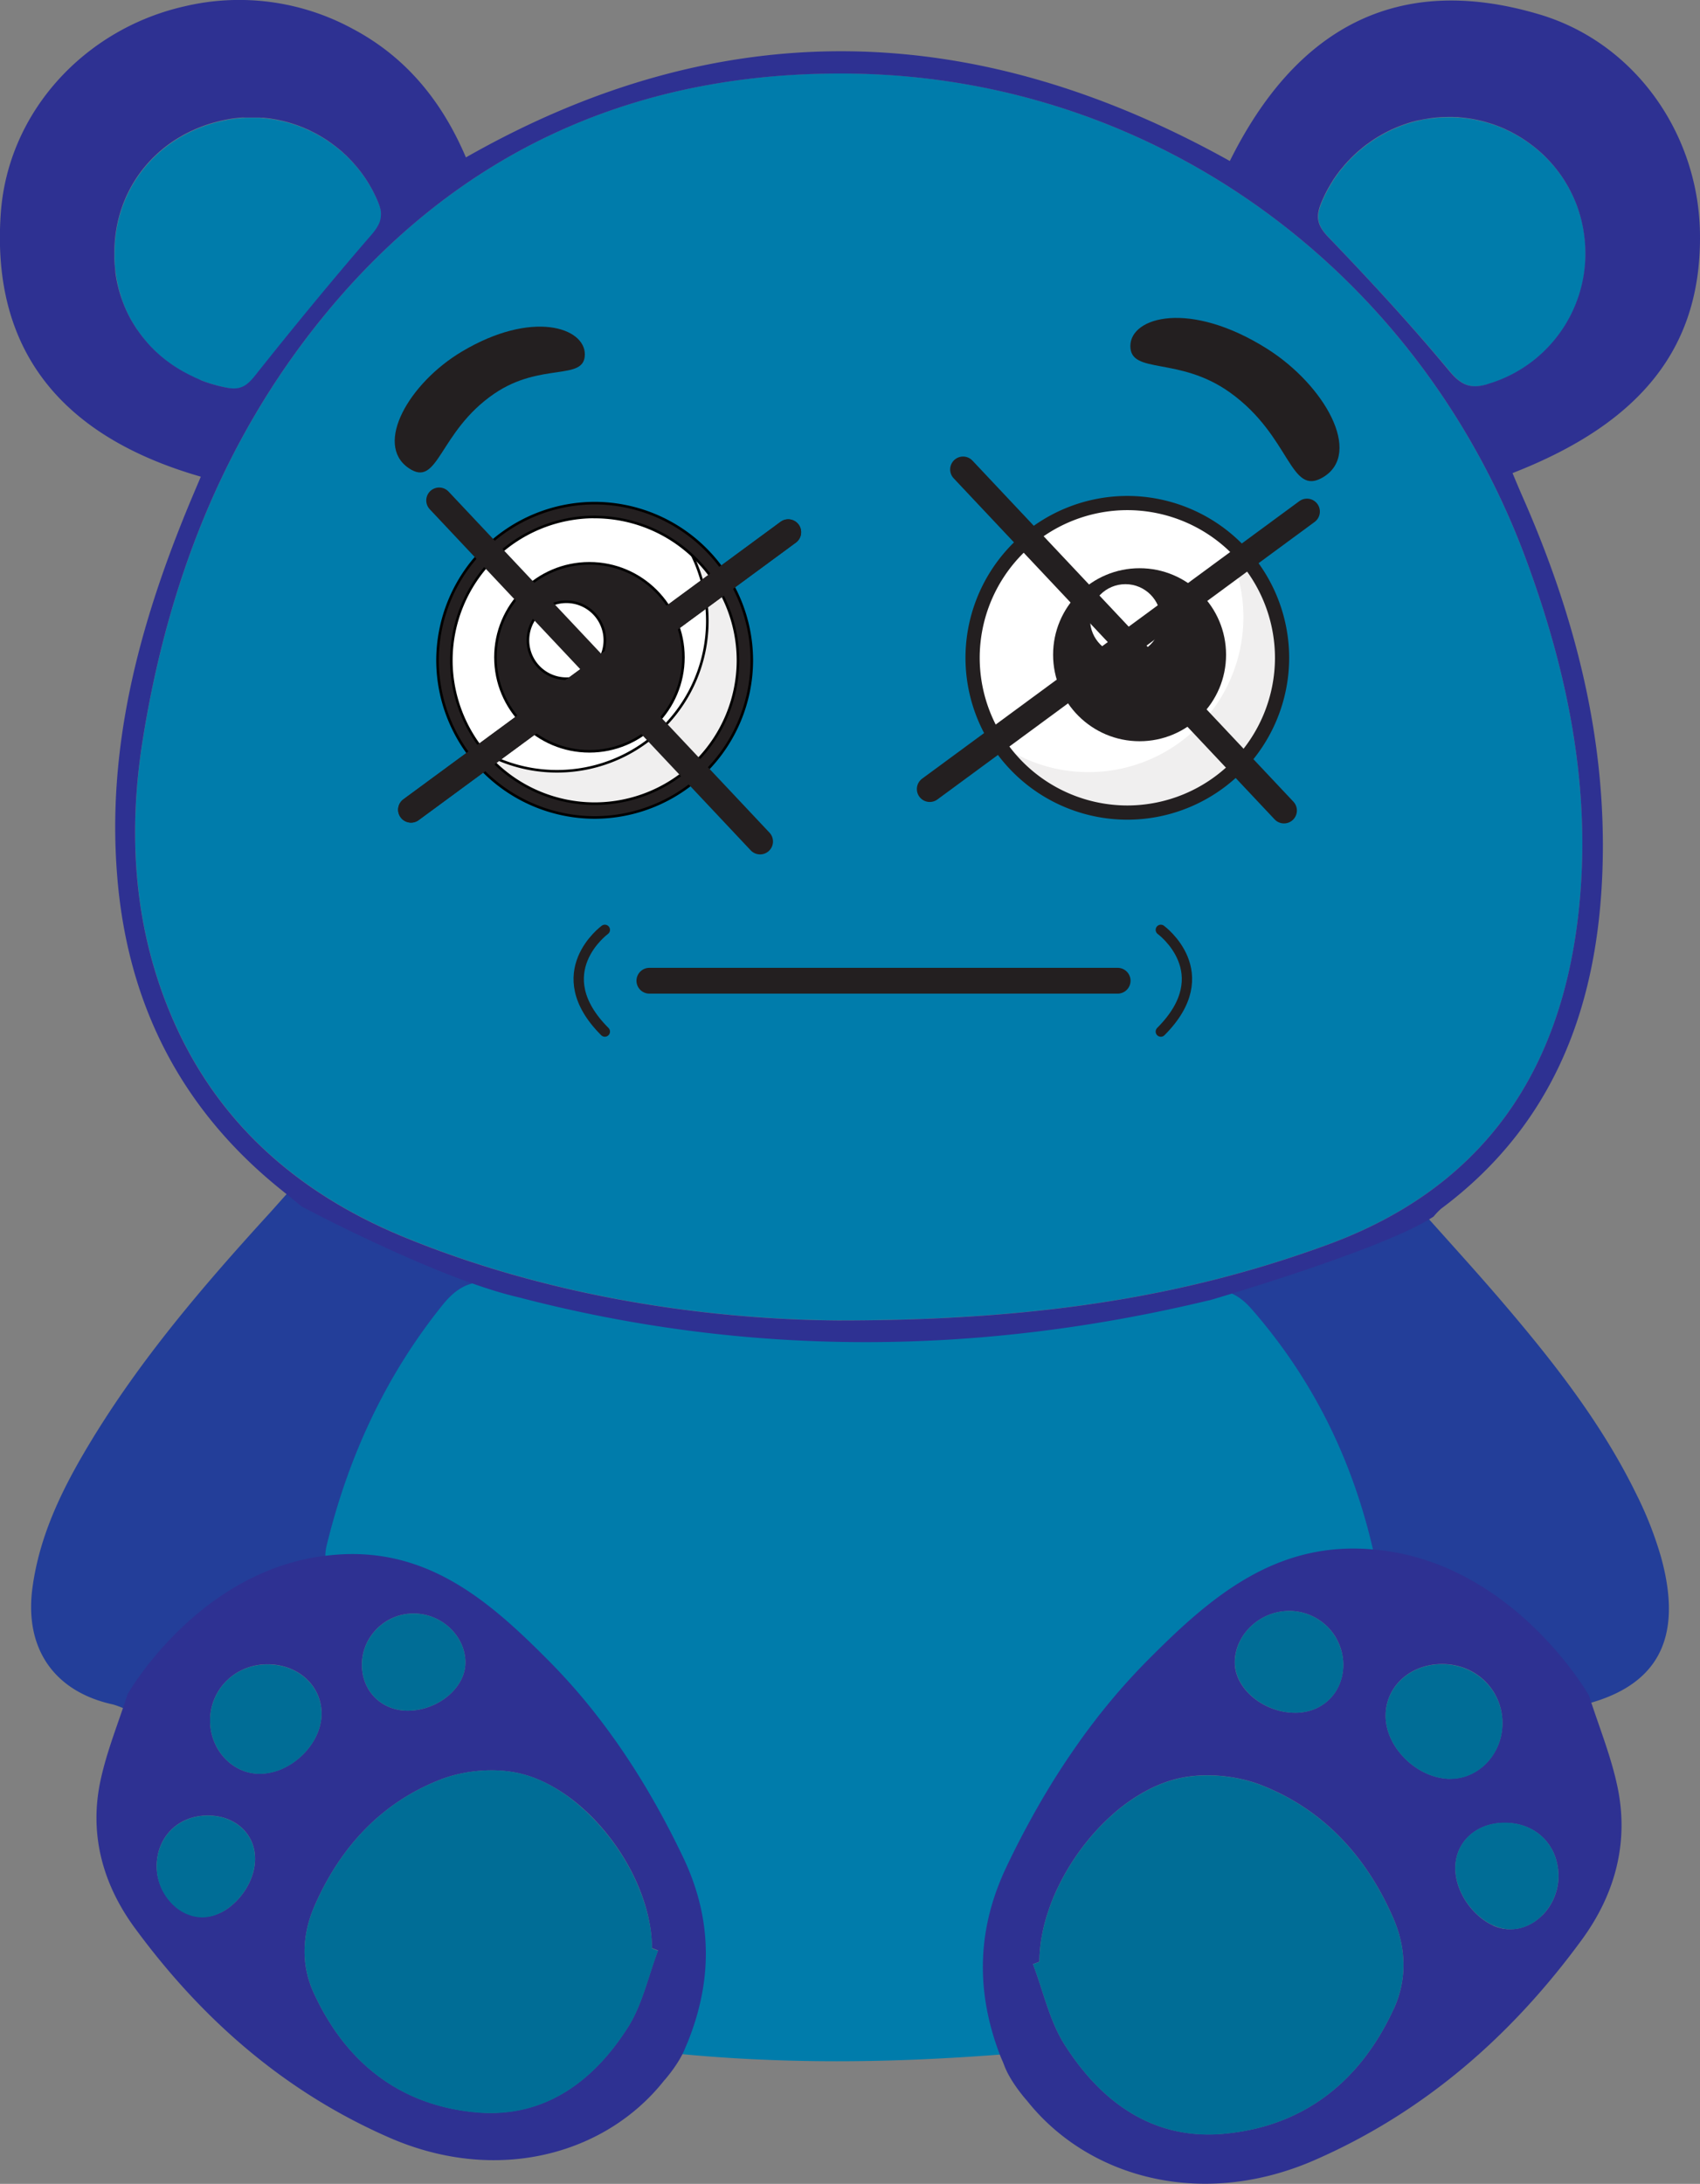 <svg width="658.71" height="845.99" xmlns="http://www.w3.org/2000/svg">
 <rect width="100%" height="100%" fill="#808080" stroke="none"/>
 <defs>
  <style>.cls-1{fill:#007cab;}.cls-2{fill:#233e99;}.cls-3{fill:#2e3192;}.cls-4{fill:#006d96;}.cls-5,.cls-8{fill:#231f20;}.cls-6{fill:#fff;}.cls-7{fill:#f0efef;}.cls-8,.cls-9{stroke:#231f20;stroke-linecap:round;stroke-miterlimit:10;}.cls-8{stroke-width:10px;}.cls-9{fill:none;stroke-width:4px;}</style>
 </defs>
 <g>
  <title>background</title>
  <rect fill="none" id="canvas_background" height="602" width="802" y="-1" x="-1"/>
 </g>
 <g>
  <title>Layer 1</title>
  <g id="belly">
   <path id="svg_1" d="m532.91,604.73l0,0c0,0.11 0,0.22 -0.05,0.34l0,0.2c0,0.13 0,0.27 -0.07,0.42c-0.09,0.52 -0.19,1.17 -0.29,2c-36.12,-4 -60.11,17.06 -82.68,40q-7,7.14 -13.35,14.8c-1.21,1.47 -2.39,2.94 -3.56,4.43c-0.88,1.12 -1.74,2.24 -2.6,3.37c-1.72,2.26 -3.39,4.55 -5,6.87s-3.24,4.65 -4.8,7s-3.09,4.76 -4.58,7.17c-0.75,1.21 -1.48,2.42 -2.21,3.64c-2.43,4.08 -4.76,8.2 -7,12.4q-4,7.53 -7.7,15.3c-10.3,21.82 -11.3,44.24 -2.47,67.77c0.29,0.76 0.58,1.53 0.89,2.29s0.62,1.54 0.95,2.31l-0.39,0c-3,0.26 -6,0.52 -8.93,0.75q-7,0.55 -14,1q-4.64,0.3 -9.27,0.54l0,0q-6.95,0.38 -13.88,0.64l0,0q-6.91,0.25 -13.84,0.39l-4.65,0.07q-4.61,0.06 -9.21,0.06q-16.82,0 -33.68,-0.84q-3.8,-0.19 -7.61,-0.43l-4.74,-0.32q-3.86,-0.27 -7.71,-0.6q-6.43,-0.54 -12.9,-1.23c6,-15.95 9.91,-31.19 6.6,-47.18c-1.44,-7 -2.58,-14.28 -5.55,-20.62c-19.29,-41.23 -44.11,-78.11 -81.91,-104.79c-15.11,-10.66 -31.45,-16.15 -50.92,-15.31c0.17,-3.4 -0.14,-6.33 0.51,-9c8.34,-34.33 22.72,-65.7 44.93,-93.31c6.28,-7.8 12.35,-10.44 22.59,-8.1l1.51,0.36c89,23.47 178.29,22.84 267.49,1.18l0.11,0l0.08,0c8.44,-2 14.44,-0.88 20,4.53c0.28,0.27 0.55,0.56 0.82,0.84s0.55,0.59 0.82,0.91c2.34,2.69 4.6,5.41 6.78,8.19c21,26.75 34.59,57.2 41.55,90.93a3.47,3.47 0 0 1 -0.08,1.03z" class="cls-1"/>
  </g>
  <g id="arms">
   <path id="svg_2" d="m194,497.51c-10.24,-2.35 -16.31,0.3 -22.59,8.11c-22.23,27.65 -36.59,59.06 -44.93,93.46c-0.65,2.69 -0.34,5.62 -0.51,9c-45.16,0.75 -77.75,53.85 -77.75,53.85a35.64,35.64 0 0 0 -4.36,-1.63c-22.85,-4.94 -34.43,-21.65 -31.3,-45.11c2.75,-20.61 11.73,-38.72 22.24,-56.15c19.48,-32.32 43.84,-60.78 69.12,-88.49c2.35,-2.57 4.66,-5.21 7.43,-8.31c0,0.03 50.72,27.37 82.65,35.27z" class="cls-2"/>
   <path id="svg_3" d="m608.66,661.48s-26.8,-47.26 -76,-52.34c0.1,-0.81 0.2,-1.45 0.29,-2c0,-0.14 0,-0.28 0.07,-0.41l0,-0.2c0,-0.12 0,-0.23 0.05,-0.34l0,0a2.89,2.89 0 0 0 0,-1.06c-7,-33.44 -20.51,-63.63 -41.55,-90.15q-3.25,-4.12 -6.77,-8.12c-0.28,-0.31 -0.55,-0.62 -0.83,-0.9s-0.54,-0.56 -0.82,-0.83c-5.54,-5.38 -11.56,-6.49 -20,-4.47c3.05,-0.89 68.27,-20.07 86.93,-32.47c10.9,12.27 21.83,24.19 32.33,36.48c19.64,23 38.25,46.7 51.61,74a142.43,142.43 0 0 1 9.69,24.7c9.11,33.15 -2.48,51.86 -35,58.11z" class="cls-2"/>
  </g>
  <g id="face_color">
   <path id="svg_4" d="m611.7,353.26c-6.78,62.15 -37.12,106.79 -97.11,128.82c-56.4,20.72 -114.86,29.48 -190.18,29.4c-47.47,-0.39 -109.08,-8.17 -167.69,-32.22c-40.32,-16.55 -71.77,-43.45 -89.52,-83.95c-15.12,-34.51 -17.77,-71 -12,-107.91c9.49,-60.29 30.75,-116.18 69.37,-163.9c52.92,-65.41 122.73,-96.47 206.58,-95c117.03,2.11 219.22,76.6 260.52,189.18c16.06,43.73 25.14,88.67 20.03,135.58z" class="cls-1"/>
   <path id="svg_5" d="m147.73,83.76a8,8 0 0 1 -0.12,1a8.42,8.42 0 0 1 -0.24,1a9.77,9.77 0 0 1 -1,2.15c-0.13,0.23 -0.27,0.45 -0.42,0.68a23.62,23.62 0 0 1 -1.92,2.49c-15.4,17.79 -30.35,36 -45,54.43c-3.18,4 -5.66,5.74 -10.87,4.76c-0.81,-0.15 -1.61,-0.32 -2.4,-0.5l-1.56,-0.39l-0.67,-0.18l-0.67,-0.19c-0.45,-0.12 -0.89,-0.26 -1.33,-0.4l-0.76,-0.24l-0.81,-0.27l-1.67,-0.61q-0.82,-0.31 -1.65,-0.66c-0.72,-0.31 -1.44,-0.62 -2.14,-1c-0.36,-0.17 -0.71,-0.33 -1.06,-0.51l-1.53,-0.79l-1.28,-0.71c-0.42,-0.23 -0.83,-0.48 -1.24,-0.73c-0.66,-0.4 -1.3,-0.81 -1.94,-1.23s-1.26,-0.86 -1.87,-1.31l-1.36,-1c-0.45,-0.36 -0.89,-0.71 -1.32,-1.07s-1.15,-1 -1.71,-1.49s-1.1,-1 -1.63,-1.56c0,0 0,0 0,0c-0.27,-0.26 -0.53,-0.52 -0.79,-0.79l-0.77,-0.81s0,0 0,0c-0.3,-0.32 -0.6,-0.65 -0.89,-1s-0.73,-0.84 -1.07,-1.27s-0.63,-0.77 -0.93,-1.16s-0.68,-0.89 -1,-1.35s-0.66,-0.91 -1,-1.38s-0.55,-0.83 -0.81,-1.25c-0.42,-0.67 -0.83,-1.35 -1.22,-2c-0.17,-0.3 -0.34,-0.6 -0.5,-0.91c-0.45,-0.81 -0.87,-1.64 -1.26,-2.48c-0.19,-0.4 -0.38,-0.81 -0.56,-1.22s-0.32,-0.72 -0.47,-1.09s-0.24,-0.59 -0.35,-0.88c-0.38,-1 -0.73,-1.94 -1,-2.93c-0.12,-0.37 -0.24,-0.73 -0.35,-1.11c-0.17,-0.56 -0.33,-1.12 -0.48,-1.69c-0.1,-0.37 -0.2,-0.75 -0.29,-1.14s-0.23,-1 -0.33,-1.44l-0.06,-0.32c-0.1,-0.48 -0.2,-1 -0.28,-1.44l-0.18,-1.09c0,-0.32 -0.1,-0.64 -0.14,-1c0,-0.11 0,-0.23 -0.05,-0.35l-0.09,-0.67c0,-0.07 0,-0.15 0,-0.22c0,-0.35 -0.08,-0.7 -0.11,-1.06s-0.08,-0.85 -0.1,-1.27s-0.07,-1 -0.09,-1.43s0,-0.73 0,-1.09c0,-0.54 0,-1.08 0,-1.63c0.08,-25.8 17.7,-46.62 43.62,-51.51q0.6,-0.12 1.2,-0.21c0.8,-0.13 1.6,-0.24 2.4,-0.34s1.54,-0.16 2.31,-0.21a3,3 0 0 1 0.42,0l0.87,-0.05l1,0l0.64,0c0.53,0 1.06,0 1.59,0s1,0 1.45,0s1,0 1.43,0.08l0.61,0.05c0.42,0 0.83,0.07 1.25,0.12c0.22,0 0.44,0 0.67,0.08c0.53,0.05 1.07,0.13 1.6,0.21s0.91,0.14 1.36,0.23l0.31,0.06q0.32,0 0.63,0.12c0.52,0.1 1,0.21 1.55,0.33s1.26,0.3 1.89,0.47l0,0c0.54,0.14 1.07,0.3 1.6,0.46s1.07,0.33 1.6,0.52l0.67,0.23c0.55,0.19 1.1,0.4 1.64,0.61l1.47,0.6l0.66,0.29q0.72,0.31 1.44,0.66c0.58,0.27 1.15,0.56 1.72,0.86s1,0.53 1.5,0.82l0.82,0.47c0.27,0.15 0.53,0.31 0.8,0.48s0.45,0.27 0.68,0.42c0.48,0.3 1,0.61 1.43,0.93s0.94,0.64 1.4,1s1.05,0.77 1.56,1.17l1.52,1.22a0.1,0.1 0 0 0 0,0c0.48,0.41 1,0.82 1.42,1.25s1,0.88 1.43,1.33l0.69,0.69c0.23,0.23 0.46,0.47 0.68,0.71c0.42,0.43 0.82,0.86 1.21,1.31s0.87,1 1.28,1.49l0.45,0.55c0.31,0.37 0.61,0.75 0.9,1.13s0.79,1.06 1.17,1.6c0.76,1.08 1.48,2.19 2.17,3.33a52.65,52.65 0 0 1 3.6,7.16l0.18,0.45c0.18,0.49 0.33,0.95 0.46,1.41s0.19,0.77 0.26,1.14c0,0.14 0.05,0.28 0.06,0.42a1.37,1.37 0 0 1 0,0.19a1.11,1.11 0 0 1 0,0.17a7.45,7.45 0 0 1 0.07,1.3z" class="cls-1"/>
   <path id="svg_6" d="m576.45,148.86c-6.42,1.86 -10.07,0.55 -14.74,-5.07c-14.89,-17.9 -30.73,-35 -46.87,-51.84c-4.26,-4.43 -5,-7.69 -2.91,-13c0.25,-0.62 0.51,-1.24 0.79,-1.85c0.18,-0.4 0.36,-0.8 0.55,-1.19a0.3,0.3 0 0 1 0.06,-0.11c0.11,-0.24 0.23,-0.48 0.35,-0.72c0.21,-0.45 0.44,-0.89 0.68,-1.32c0.14,-0.27 0.29,-0.53 0.44,-0.8a0.05,0.05 0 0 1 0,0c0.21,-0.39 0.43,-0.77 0.66,-1.15c0.32,-0.55 0.66,-1.1 1,-1.63a0.21,0.21 0 0 0 0,-0.06c0.27,-0.41 0.54,-0.82 0.82,-1.22c0.39,-0.58 0.8,-1.16 1.23,-1.72l0.39,-0.52a0.47,0.47 0 0 1 0.09,-0.12c0.31,-0.42 0.64,-0.83 1,-1.23s0.79,-1 1.19,-1.42l0.08,-0.09c0.42,-0.48 0.85,-0.95 1.28,-1.41l0.24,-0.25c0.39,-0.41 0.79,-0.82 1.19,-1.21c0.94,-0.93 1.9,-1.81 2.9,-2.67l1.52,-1.25c0.52,-0.4 1,-0.8 1.57,-1.19s1.06,-0.77 1.6,-1.14s1.09,-0.73 1.65,-1.08s1.11,-0.69 1.68,-1c1.13,-0.66 2.29,-1.28 3.47,-1.86c0.51,-0.25 1,-0.49 1.56,-0.73l0.43,-0.19c0.53,-0.23 1.07,-0.46 1.6,-0.67s1.23,-0.48 1.85,-0.7s1.24,-0.44 1.87,-0.64l1.89,-0.56c0.52,-0.14 1.05,-0.28 1.57,-0.4l0.63,-0.15l0.21,-0.05l1.44,-0.31l0.09,0c0.46,-0.09 0.92,-0.17 1.39,-0.24a2,2 0 0 1 0.35,-0.06l0.33,0c0.61,-0.1 1.22,-0.18 1.84,-0.26s1.28,-0.13 1.92,-0.18c1.48,-0.12 3,-0.17 4.48,-0.16l1.23,0l1.23,0.06l1.22,0.08c0.81,0.06 1.62,0.14 2.42,0.24l1.2,0.16c0.79,0.12 1.58,0.25 2.37,0.4l0.82,0.17q0.41,0.08 0.81,0.18q0.82,0.18 1.62,0.39l0.24,0.06l1.36,0.38c0.53,0.15 1.06,0.32 1.59,0.49l0.82,0.27c0.5,0.17 1,0.35 1.48,0.54l0.42,0.16c0.71,0.27 1.41,0.56 2.11,0.87l1,0.46l1.25,0.6c0.3,0.15 0.59,0.29 0.88,0.45s0.69,0.36 1,0.54l1.39,0.79q0.46,0.25 0.9,0.54c0.9,0.55 1.78,1.13 2.64,1.73q0.66,0.45 1.29,0.93c0.37,0.27 0.73,0.55 1.09,0.83s0.65,0.51 1,0.78c0.71,0.58 1.4,1.18 2.07,1.79c0.5,0.46 1,0.92 1.47,1.39l0.66,0.67l0.65,0.67c0.43,0.46 0.85,0.92 1.27,1.39s0.74,0.85 1.1,1.29l0.39,0.48c0.3,0.37 0.6,0.75 0.89,1.14c0.76,1 1.49,2 2.17,3.07c0.41,0.62 0.8,1.26 1.18,1.9s0.58,1 0.86,1.49l0.4,0.76l0.4,0.77c0.15,0.28 0.29,0.56 0.42,0.85c0.24,0.5 0.48,1 0.7,1.51s0.44,1 0.65,1.5c0.43,1 0.82,2.1 1.18,3.18c0.2,0.61 0.39,1.23 0.57,1.84s0.35,1.25 0.51,1.88c0.1,0.37 0.19,0.75 0.27,1.13s0.17,0.76 0.25,1.14c0.11,0.54 0.21,1.08 0.31,1.63s0.21,1.25 0.29,1.88a52.68,52.68 0 0 1 -37.4,57.97z" class="cls-1"/>
  </g>
  <g id="face_outline">
   <path id="svg_7" d="m658.69,89.99c-0.7,-38.21 -25.1,-73.31 -62.08,-84.37c-56.08,-16.76 -95,6.24 -120.08,56.75c-98.13,-54.65 -196.22,-58.21 -296,-1.39c-9.3,-21.84 -23.27,-38.94 -43.95,-49.86a92.06,92.06 0 0 0 -65.36,-8.6c-38.21,8.74 -68.19,40.64 -70.93,80.26c-3.82,55 25.75,87 77.52,101.88c-1.92,4.57 -3.65,8.58 -5.31,12.63c-18.8,45.88 -31.33,92.93 -27,143.19c4.2,49.06 24.84,89.38 63.35,120.35c2.48,2 4.92,4 7.94,6.49c0,0 50.72,27.06 82.65,34.88l1.51,0.36c89,23.27 178.29,22.64 267.49,1.17l0.11,0l0.08,0c4,-1.17 68.34,-20.15 86.85,-32.45a27.12,27.12 0 0 1 2.86,-3c43.93,-32.72 60.74,-78.53 62.57,-131.17c1.76,-50.62 -10.58,-98.42 -30.84,-144.43c-1.37,-3.12 -2.69,-6.26 -4,-9.41c50.51,-19.67 73.42,-49.36 72.62,-93.28zm-582.13,56.69c-0.72,-0.3 -1.44,-0.62 -2.14,-1c-0.36,-0.17 -0.71,-0.33 -1.06,-0.51l-1.53,-0.79l-1.28,-0.71c-0.42,-0.23 -0.83,-0.48 -1.24,-0.73c-0.66,-0.4 -1.3,-0.81 -1.94,-1.23s-1.26,-0.86 -1.87,-1.31l-1.36,-1c-0.45,-0.36 -0.89,-0.71 -1.32,-1.07s-1.15,-1 -1.71,-1.49s-1.1,-1 -1.63,-1.56c0,0 0,0 0,0l-0.79,-0.79c-0.26,-0.26 -0.52,-0.54 -0.77,-0.81c0,0 0,0 0,0c-0.3,-0.32 -0.6,-0.65 -0.89,-1s-0.73,-0.84 -1.07,-1.27s-0.63,-0.77 -0.93,-1.16s-0.68,-0.89 -1,-1.35s-0.66,-0.91 -1,-1.38s-0.55,-0.83 -0.81,-1.25c-0.42,-0.67 -0.83,-1.35 -1.22,-2c-0.17,-0.3 -0.34,-0.6 -0.5,-0.91c-0.45,-0.81 -0.87,-1.64 -1.26,-2.48c-0.2,-0.41 -0.38,-0.81 -0.56,-1.22s-0.32,-0.72 -0.47,-1.09s-0.24,-0.59 -0.35,-0.88c-0.38,-1 -0.73,-1.94 -1.05,-2.93c-0.12,-0.37 -0.24,-0.73 -0.35,-1.11c-0.17,-0.56 -0.33,-1.12 -0.48,-1.69c-0.1,-0.37 -0.2,-0.75 -0.29,-1.14s-0.23,-1 -0.33,-1.44l-0.06,-0.32c-0.1,-0.48 -0.2,-1 -0.28,-1.44l-0.18,-1.09c-0.05,-0.32 -0.1,-0.64 -0.14,-1c0,-0.11 0,-0.23 0,-0.35l-0.09,-0.67c0,-0.07 0,-0.15 0,-0.22c0,-0.35 -0.08,-0.7 -0.11,-1.06s-0.08,-0.85 -0.1,-1.27s-0.07,-1 -0.09,-1.43s0,-0.73 0,-1.09c0,-0.54 0,-1.08 0,-1.63c0.08,-25.8 17.7,-46.62 43.62,-51.51q0.6,-0.12 1.2,-0.21c0.8,-0.14 1.6,-0.25 2.4,-0.34s1.54,-0.16 2.31,-0.21a3,3 0 0 1 0.42,0l0.87,0l1,0l0.64,0c0.53,0 1.06,0 1.59,0s1,0 1.45,0s1,0 1.43,0.08l0.61,0c0.42,0 0.83,0.07 1.25,0.12c0.22,0 0.44,0 0.67,0.08c0.53,0 1.07,0.13 1.6,0.21s0.91,0.14 1.36,0.23l0.31,0.06q0.32,0 0.63,0.12c0.52,0.1 1,0.21 1.55,0.33s1.26,0.3 1.89,0.47l0,0c0.54,0.14 1.07,0.3 1.6,0.46s1.07,0.33 1.6,0.52l0.67,0.23c0.55,0.19 1.1,0.4 1.64,0.61s1,0.39 1.47,0.6l0.66,0.29c0.48,0.2 1,0.42 1.44,0.66s1.15,0.56 1.72,0.86s1,0.53 1.5,0.82c0.27,0.14 0.55,0.3 0.82,0.47s0.53,0.31 0.8,0.48s0.45,0.27 0.68,0.42c0.48,0.3 1,0.61 1.43,0.93s0.94,0.64 1.4,1s1.05,0.76 1.56,1.17s1,0.8 1.52,1.22a0.1,0.1 0 0 0 0,0c0.48,0.4 1,0.82 1.42,1.25s1,0.87 1.43,1.33l0.69,0.69c0.23,0.23 0.46,0.47 0.68,0.71c0.42,0.43 0.82,0.86 1.21,1.31s0.87,1 1.28,1.49l0.45,0.55c0.31,0.37 0.61,0.75 0.9,1.13s0.79,1.06 1.17,1.6c0.77,1.08 1.49,2.19 2.17,3.33a51.58,51.58 0 0 1 3.6,7.21c0.06,0.15 0.12,0.3 0.17,0.45c0.18,0.49 0.33,0.95 0.46,1.41a10.29,10.29 0 0 1 0.26,1.14c0,0.14 0.05,0.28 0.06,0.42a1.37,1.37 0 0 1 0,0.19a1.11,1.11 0 0 1 0,0.17a7.45,7.45 0 0 1 0,1.33a8,8 0 0 1 -0.12,1a8.42,8.42 0 0 1 -0.24,1a9.77,9.77 0 0 1 -1,2.15c-0.12,0.23 -0.27,0.45 -0.42,0.68a23.62,23.62 0 0 1 -1.92,2.49c-15.4,17.79 -30.35,36 -45,54.43c-3.18,4 -5.66,5.74 -10.87,4.76c-0.81,-0.15 -1.61,-0.32 -2.4,-0.5q-0.78,-0.18 -1.56,-0.39l-0.67,-0.18l-0.67,-0.19c-0.45,-0.12 -0.89,-0.26 -1.33,-0.4l-0.76,-0.24l-0.81,-0.27l-1.67,-0.61q-0.74,-0.37 -1.57,-0.74zm515.11,71c16.06,43.77 25.14,88.71 20,135.62c-6.78,62.15 -37.12,106.79 -97.11,128.82c-56.4,20.72 -114.86,29.48 -190.18,29.4c-47.47,-0.39 -109.08,-8.17 -167.69,-32.22c-40.32,-16.55 -71.77,-43.45 -89.52,-83.95c-15.12,-34.51 -17.77,-71 -12,-107.91c9.49,-60.29 30.75,-116.18 69.37,-163.9c52.92,-65.41 122.73,-96.47 206.58,-95c117.06,2.07 219.25,76.56 260.55,189.14zm-15.34,-68.85c-6.42,1.86 -10.07,0.55 -14.74,-5.07c-14.89,-17.94 -30.73,-35.08 -46.87,-51.88c-4.26,-4.43 -5,-7.69 -2.91,-13c0.25,-0.62 0.51,-1.24 0.79,-1.85c0.17,-0.4 0.36,-0.8 0.55,-1.19a0.3,0.3 0 0 1 0.06,-0.11a7.92,7.92 0 0 1 0.35,-0.72c0.21,-0.45 0.44,-0.89 0.68,-1.32c0.14,-0.27 0.28,-0.54 0.44,-0.8a0.05,0.05 0 0 1 0,0c0.21,-0.39 0.43,-0.77 0.66,-1.15c0.32,-0.55 0.66,-1.1 1,-1.63a0.21,0.21 0 0 0 0,-0.06c0.27,-0.41 0.54,-0.82 0.82,-1.22c0.39,-0.58 0.8,-1.16 1.23,-1.72l0.39,-0.52a0.47,0.47 0 0 1 0.09,-0.12c0.31,-0.42 0.63,-0.83 1,-1.23s0.79,-1 1.19,-1.42l0.12,-0.14c0.42,-0.48 0.84,-0.95 1.28,-1.41l0.24,-0.25c0.39,-0.41 0.79,-0.82 1.19,-1.21c0.93,-0.93 1.9,-1.82 2.9,-2.67l1.52,-1.25c0.52,-0.41 1,-0.81 1.57,-1.19s1.06,-0.77 1.6,-1.14s1.09,-0.73 1.65,-1.08s1.11,-0.69 1.68,-1c1.13,-0.67 2.29,-1.29 3.47,-1.86c0.51,-0.26 1,-0.5 1.56,-0.73l0.43,-0.19c0.53,-0.24 1.07,-0.46 1.6,-0.67s1.23,-0.48 1.85,-0.7s1.24,-0.44 1.87,-0.64s1.26,-0.39 1.89,-0.56s1.05,-0.28 1.57,-0.4l0.63,-0.15l0.21,0l1.44,-0.31l0.09,0c0.46,-0.09 0.92,-0.17 1.39,-0.24a2,2 0 0 1 0.35,-0.06a1.75,1.75 0 0 1 0.33,-0.05c0.61,-0.1 1.22,-0.18 1.84,-0.26s1.28,-0.14 1.92,-0.18c1.49,-0.13 3,-0.18 4.48,-0.17c0.41,0 0.82,0 1.23,0l1.23,0.06c0.41,0 0.82,0 1.22,0.08c0.81,0.06 1.62,0.14 2.42,0.24l1.2,0.16c0.79,0.11 1.58,0.25 2.37,0.4l0.82,0.17q0.41,0.08 0.81,0.18q0.82,0.18 1.62,0.39l0.24,0.06c0.45,0.12 0.91,0.24 1.36,0.38s1.06,0.32 1.59,0.49l0.82,0.27c0.5,0.17 1,0.35 1.48,0.54l0.42,0.16c0.71,0.27 1.41,0.56 2.11,0.87c0.34,0.14 0.69,0.3 1,0.46l1.25,0.6c0.3,0.15 0.59,0.29 0.88,0.45s0.69,0.36 1,0.54l1.39,0.79q0.46,0.25 0.9,0.54c0.9,0.55 1.78,1.13 2.64,1.73q0.66,0.45 1.29,0.93c0.37,0.27 0.73,0.55 1.09,0.83s0.65,0.51 1,0.78c0.71,0.58 1.4,1.18 2.07,1.79c0.5,0.45 1,0.92 1.47,1.39l0.66,0.67l0.65,0.67c0.43,0.45 0.86,0.92 1.27,1.39s0.74,0.85 1.1,1.29l0.39,0.48c0.3,0.37 0.6,0.75 0.89,1.14c0.76,1 1.49,2 2.17,3.07c0.41,0.62 0.8,1.26 1.18,1.9s0.58,1 0.86,1.49l0.4,0.76c0.14,0.26 0.28,0.51 0.4,0.77s0.29,0.56 0.42,0.85c0.24,0.5 0.48,1 0.7,1.51s0.44,1 0.65,1.5c0.43,1 0.82,2.1 1.18,3.18c0.2,0.61 0.39,1.23 0.57,1.84s0.36,1.25 0.51,1.88c0.1,0.37 0.19,0.75 0.27,1.13s0.17,0.76 0.25,1.14c0.12,0.54 0.22,1.08 0.31,1.63s0.21,1.25 0.29,1.88a52.68,52.68 0 0 1 -37.44,58.03l0,0.04z" class="cls-3"/>
  </g>
  <g id="foots">
   <path id="svg_8" d="m626.69,691.99c-2.54,-12 -7.28,-23.52 -11,-35.18c0,0 -28.88,-50.93 -81.87,-56.4c-38.92,-4.28 -64.77,18.22 -89.09,42.71q-7.57,7.63 -14.38,15.82c-1.3,1.56 -2.58,3.13 -3.84,4.73c-1,1.2 -1.87,2.39 -2.8,3.6q-2.78,3.61 -5.42,7.34t-5.17,7.5q-2.52,3.78 -4.94,7.66c-0.81,1.29 -1.59,2.58 -2.38,3.89q-3.93,6.53 -7.54,13.24q-4.35,8 -8.3,16.34c-11.1,23.31 -12.17,47.26 -2.66,72.4c0.31,0.81 0.63,1.63 1,2.45s0.68,1.64 1,2.47l0,0c2.18,5.5 6.74,11 8.16,12.68l0,0a1.89,1.89 0 0 1 0.24,0.26l0.17,0.19c23.82,30.07 67.92,42.1 111.4,23.15c42.52,-18.55 76.31,-48.09 103.52,-85.24c12.99,-17.67 18.53,-37.86 13.9,-59.61zm-126.8,-67.93c0.71,0 1.41,0.06 2.11,0.14a21.9,21.9 0 0 1 3,0.58l1,0.29c0.24,0.08 0.49,0.16 0.72,0.25c0.48,0.17 1,0.37 1.4,0.57a20.35,20.35 0 0 1 2.65,1.42c0.22,0.13 0.42,0.27 0.63,0.41l0.81,0.59c0.53,0.39 1,0.83 1.53,1.27s0.95,0.91 1.39,1.41a20.81,20.81 0 0 1 1.84,2.34c0.37,0.55 0.71,1.11 1,1.7c0.2,0.37 0.39,0.73 0.56,1.11a19,19 0 0 1 0.93,2.34c0.16,0.49 0.31,1 0.43,1.52a20.57,20.57 0 0 1 0.6,4.81a20.77,20.77 0 0 1 -0.19,2.77c0,0.3 -0.08,0.61 -0.14,0.9a10.83,10.83 0 0 1 -0.24,1.16a19.68,19.68 0 0 1 -1.21,3.49c-0.24,0.52 -0.51,1 -0.79,1.52a17.54,17.54 0 0 1 -6.2,6.23c-0.22,0.14 -0.45,0.27 -0.68,0.39a17,17 0 0 1 -2.58,1.13a15.05,15.05 0 0 1 -1.77,0.53a9.18,9.18 0 0 1 -0.91,0.19c-0.3,0.06 -0.62,0.12 -0.93,0.16a19.51,19.51 0 0 1 -3.08,0.22a25,25 0 0 1 -7.51,-1.2c-0.8,-0.25 -1.57,-0.54 -2.33,-0.86a21.06,21.06 0 0 1 -2,-0.94a26.2,26.2 0 0 1 -2.75,-1.68c-5.24,-3.65 -8.73,-9.08 -8.74,-14.83c0.05,-10.9 9.92,-20.11 21.45,-19.93zm40.2,154c-12.9,28.19 -34.89,45.67 -65.82,48.51c-27.44,2.52 -47.59,-12.25 -61.7,-34.42c-5.91,-9.27 -8.3,-20.78 -12.3,-31.28l2.48,-0.94a54.23,54.23 0 0 1 0.68,-8.44c0.07,-0.4 0.13,-0.81 0.21,-1.22a66.52,66.52 0 0 1 2.68,-10.3c0.26,-0.79 0.54,-1.57 0.83,-2.35a0,0 0 0 0 0,0c0.51,-1.33 1,-2.66 1.63,-4c0.23,-0.56 0.48,-1.11 0.74,-1.65q0.95,-2 2,-4a91.68,91.68 0 0 1 13.32,-18.91c0.69,-0.75 1.39,-1.49 2.1,-2.21c0.89,-0.9 1.79,-1.78 2.71,-2.63c0.39,-0.36 0.77,-0.72 1.17,-1.07a68,68 0 0 1 15,-10.3c0.85,-0.42 1.7,-0.81 2.56,-1.19a48.59,48.59 0 0 1 7.82,-2.63c10.09,-2.43 22.59,-1.35 32.33,2.42c24.12,9.36 40.86,27.61 51.22,51.34c5.08,11.59 5.6,23.81 0.34,35.31l0,-0.04zm21.79,-89l-0.78,0a19.7,19.7 0 0 1 -2.3,-0.24a23.42,23.42 0 0 1 -5,-1.37a26.51,26.51 0 0 1 -4.29,-2.16c-0.68,-0.42 -1.35,-0.89 -2,-1.37c-6.16,-4.6 -10.51,-11.71 -10.61,-19c-0.15,-11.44 9.32,-20.24 21.81,-20.3c13,-0.06 23.26,9.81 23.44,22.52c0.14,9.78 -5.88,18.15 -14.19,20.93a18,18 0 0 1 -1.91,0.52c-0.32,0.07 -0.66,0.14 -1,0.19a17.42,17.42 0 0 1 -2.73,0.25l-0.44,0.03zm35.8,52.78c-0.21,0.22 -0.44,0.44 -0.67,0.65s-0.69,0.63 -1.06,0.92a18.08,18.08 0 0 1 -1.69,1.22c-0.39,0.25 -0.79,0.48 -1.19,0.7l-0.61,0.31c-0.27,0.14 -0.55,0.26 -0.83,0.38a15.86,15.86 0 0 1 -6.21,1.32c-0.28,0 -0.57,0 -0.85,0l-0.32,0l-0.14,0c-0.33,0 -0.64,-0.07 -1,-0.12l-0.09,0l-0.2,0c-0.13,0 -0.25,0 -0.38,-0.07l0,0a3.06,3.06 0 0 1 -0.4,-0.07l-0.3,-0.08a1.86,1.86 0 0 1 -0.39,-0.1l-0.3,-0.07l0,0c-0.11,0 -0.2,-0.06 -0.31,-0.09l-0.1,0a1,1 0 0 1 -0.22,-0.08a14.07,14.07 0 0 1 -1.53,-0.57l-0.37,-0.16l-0.34,-0.25l0,0l-0.1,0l0,0l-0.18,-0.09a20.91,20.91 0 0 1 -2.75,-1.63a21.39,21.39 0 0 1 -2.11,-1.64c-0.56,-0.48 -1.1,-1 -1.63,-1.53c-4.5,-4.6 -7.57,-11 -7.51,-17.29c0.11,-9.95 8,-17.21 18.82,-17.36c12.3,-0.17 21.17,8.55 21.15,20.78a21.7,21.7 0 0 1 -6.19,14.99l0,-0.07z" class="cls-3"/>
   <path id="svg_9" d="m540.09,778.1c-12.9,28.19 -34.89,45.67 -65.82,48.51c-27.44,2.52 -47.59,-12.25 -61.7,-34.42c-5.91,-9.27 -8.3,-20.78 -12.3,-31.28l2.48,-0.94a54.23,54.23 0 0 1 0.68,-8.44c0.07,-0.4 0.13,-0.81 0.21,-1.22a66.52,66.52 0 0 1 2.68,-10.3c0.26,-0.79 0.54,-1.57 0.83,-2.35a0,0 0 0 0 0,0c0.51,-1.33 1,-2.66 1.63,-4c0.23,-0.56 0.48,-1.11 0.74,-1.65q0.95,-2 2,-4a91.68,91.68 0 0 1 13.32,-18.91c0.69,-0.75 1.39,-1.49 2.1,-2.21c0.89,-0.9 1.79,-1.78 2.71,-2.63c0.39,-0.36 0.77,-0.72 1.17,-1.07a68,68 0 0 1 15,-10.3c0.85,-0.42 1.7,-0.81 2.56,-1.19a48.59,48.59 0 0 1 7.82,-2.63c10.09,-2.43 22.59,-1.35 32.33,2.42c24.12,9.36 40.86,27.61 51.22,51.34c5.08,11.55 5.6,23.77 0.34,35.27z" class="cls-4"/>
   <path id="svg_10" d="m582.18,667.23c0.14,9.78 -5.88,18.15 -14.19,20.93a18,18 0 0 1 -1.91,0.52c-0.32,0.07 -0.66,0.14 -1,0.19a16.93,16.93 0 0 1 -3.2,0.26a21.1,21.1 0 0 1 -3.08,-0.26a23.42,23.42 0 0 1 -5,-1.37a26.51,26.51 0 0 1 -4.29,-2.16c-0.68,-0.42 -1.35,-0.89 -2,-1.37c-6.16,-4.6 -10.51,-11.71 -10.61,-19c-0.15,-11.44 9.32,-20.24 21.81,-20.3c13,0.01 23.28,9.85 23.47,22.56z" class="cls-4"/>
   <path id="svg_11" d="m520.52,644.81a21,21 0 0 1 -0.31,3.67a10.83,10.83 0 0 1 -0.24,1.16a19.68,19.68 0 0 1 -1.21,3.49c-0.24,0.52 -0.51,1 -0.79,1.52a17.54,17.54 0 0 1 -6.2,6.23c-0.22,0.14 -0.45,0.27 -0.68,0.39a17,17 0 0 1 -2.58,1.13a15.05,15.05 0 0 1 -1.77,0.53a9.18,9.18 0 0 1 -0.91,0.19c-0.3,0.06 -0.62,0.12 -0.93,0.16a19.51,19.51 0 0 1 -3.08,0.22a25,25 0 0 1 -7.51,-1.2c-0.8,-0.25 -1.57,-0.54 -2.33,-0.86s-1.33,-0.6 -2,-0.94a26.2,26.2 0 0 1 -2.75,-1.68c-5.24,-3.65 -8.73,-9.08 -8.74,-14.83c0,-10.9 9.85,-20.11 21.38,-19.93c0.71,0 1.41,0.06 2.11,0.14a21.9,21.9 0 0 1 3,0.58l1,0.29c0.24,0.08 0.49,0.16 0.72,0.25c0.48,0.17 1,0.37 1.4,0.57a23.08,23.08 0 0 1 2.65,1.42c0.22,0.13 0.42,0.27 0.63,0.41l0.81,0.59c0.53,0.39 1,0.83 1.53,1.27s0.95,0.91 1.39,1.41a20.81,20.81 0 0 1 1.84,2.34c0.37,0.55 0.71,1.11 1,1.7c0.2,0.37 0.39,0.73 0.56,1.11a19,19 0 0 1 0.93,2.34a20.67,20.67 0 0 1 1.08,6.33z" class="cls-4"/>
   <path id="svg_12" d="m603.87,726.88a21.7,21.7 0 0 1 -6.19,15c-0.21,0.22 -0.44,0.44 -0.67,0.65s-0.69,0.63 -1.06,0.92a18.08,18.08 0 0 1 -1.69,1.22c-0.39,0.25 -0.79,0.48 -1.19,0.7l-0.61,0.31c-0.27,0.14 -0.55,0.26 -0.83,0.38a15.86,15.86 0 0 1 -6.21,1.32a16.1,16.1 0 0 1 -6.49,-1.39a21,21 0 0 1 -3.78,-2.1a21.39,21.39 0 0 1 -2.11,-1.64c-0.56,-0.48 -1.1,-1 -1.63,-1.53c-4.5,-4.6 -7.57,-11 -7.51,-17.29c0.11,-9.95 8,-17.21 18.82,-17.36c12.3,-0.14 21.17,8.61 21.15,20.81z" class="cls-4"/>
  </g>
  <g id="_2nd_foot">
   <path id="svg_13" d="m52.18,746.79c26,35.45 58.2,63.64 98.79,81.34c41.49,18.09 83.57,6.6 106.3,-22.09l0.16,-0.18a1.74,1.74 0 0 1 0.23,-0.25l0,0c1.35,-1.58 5.7,-6.85 7.78,-12.1l0,0c0.34,-0.79 0.67,-1.57 1,-2.36s0.62,-1.56 0.91,-2.33c9.08,-24 8,-46.85 -2.54,-69.09q-3.76,-7.9 -7.91,-15.59q-3.46,-6.42 -7.2,-12.64c-0.75,-1.25 -1.5,-2.48 -2.27,-3.71c-1.54,-2.46 -3.11,-4.91 -4.71,-7.31s-3.25,-4.81 -4.94,-7.16s-3.4,-4.7 -5.17,-7q-1.32,-1.73 -2.67,-3.44q-1.81,-2.28 -3.66,-4.51q-6.51,-7.8 -13.73,-15.09c-23.21,-23.38 -47.87,-44.85 -85,-40.76c-50.57,5.22 -78.13,53.81 -78.13,53.81c-3.56,11.14 -8.08,22.13 -10.51,33.57c-4.4,20.72 0.9,39.99 13.27,56.89zm128.14,-102.72c0,5.48 -3.34,10.66 -8.33,14.15a24.89,24.89 0 0 1 -2.63,1.6a18.12,18.12 0 0 1 -1.89,0.89a23.54,23.54 0 0 1 -2.22,0.83a24.07,24.07 0 0 1 -7.17,1.14a17.86,17.86 0 0 1 -2.94,-0.21c-0.3,0 -0.59,-0.09 -0.88,-0.15a6.56,6.56 0 0 1 -0.88,-0.19a12.45,12.45 0 0 1 -1.68,-0.5a16.38,16.38 0 0 1 -2.46,-1.08c-0.23,-0.11 -0.44,-0.24 -0.66,-0.37a16.9,16.9 0 0 1 -5.91,-5.94c-0.27,-0.48 -0.52,-1 -0.75,-1.45a19,19 0 0 1 -1.16,-3.33c-0.09,-0.36 -0.17,-0.73 -0.23,-1.11s-0.09,-0.57 -0.13,-0.86a20.65,20.65 0 0 1 -0.18,-2.64a19.38,19.38 0 0 1 0.57,-4.6c0.11,-0.49 0.26,-1 0.41,-1.45a21.52,21.52 0 0 1 0.88,-2.23c0.17,-0.36 0.35,-0.71 0.54,-1.06q0.46,-0.84 1,-1.62a20.94,20.94 0 0 1 1.75,-2.23c0.43,-0.48 0.87,-0.92 1.33,-1.35s1,-0.83 1.46,-1.21l0.77,-0.56c0.2,-0.13 0.39,-0.27 0.6,-0.39a18.57,18.57 0 0 1 2.53,-1.36c0.43,-0.19 0.88,-0.38 1.33,-0.54l0.69,-0.24l0.93,-0.28a21.65,21.65 0 0 1 2.91,-0.55c0.67,-0.07 1.34,-0.12 2,-0.13c11.02,-0.18 20.43,8.63 20.41,19.02l-0.01,0zm-58.45,94.28c9.88,-22.65 25.86,-40.06 48.87,-49c9.3,-3.6 21.22,-4.63 30.86,-2.3a45.14,45.14 0 0 1 7.46,2.51c0.82,0.36 1.63,0.73 2.44,1.13a64.59,64.59 0 0 1 14.33,9.83l1.12,1c0.88,0.81 1.74,1.65 2.58,2.5c0.68,0.69 1.35,1.4 2,2.12a87.09,87.09 0 0 1 12.71,18c0.67,1.27 1.3,2.55 1.9,3.84c0.25,0.52 0.48,1 0.71,1.58c0.56,1.25 1.07,2.53 1.55,3.79a0,0 0 0 0 0,0c0.28,0.74 0.55,1.49 0.79,2.24a63.61,63.61 0 0 1 2.57,9.83c0.07,0.39 0.13,0.78 0.19,1.16a51.8,51.8 0 0 1 0.65,8.06l2.36,0.9c-3.81,10 -6.09,21 -11.73,29.85c-13.47,21.15 -32.7,35.25 -58.87,32.84c-29.52,-2.71 -50.51,-19.39 -62.82,-46.29c-4.99,-10.87 -4.49,-22.53 0.34,-33.59l-0.01,0zm-21.55,-51.22a15.81,15.81 0 0 1 -2.6,-0.24c-0.32,-0.05 -0.64,-0.11 -0.95,-0.18a18.81,18.81 0 0 1 -1.82,-0.5c-7.93,-2.65 -13.67,-10.64 -13.54,-20c0.17,-12.13 10,-21.54 22.36,-21.49c11.92,0.06 21,8.46 20.81,19.37c-0.09,6.92 -4.24,13.7 -10.11,18.09c-0.62,0.47 -1.26,0.91 -1.91,1.31a25.73,25.73 0 0 1 -4.09,2.07a22.26,22.26 0 0 1 -4.76,1.3a18,18 0 0 1 -2.2,0.23l-0.74,0l-0.45,0.04zm-39.62,36c0,-11.67 8.44,-20 20.19,-19.83c10.33,0.15 17.85,7.08 17.95,16.57c0.06,6 -2.87,12.11 -7.17,16.5c-0.5,0.51 -1,1 -1.55,1.46a22.84,22.84 0 0 1 -2,1.57a20.48,20.48 0 0 1 -2.62,1.55l-0.17,0.08l0,0l-0.11,0l0,0l-0.34,0.16l-0.35,0.15a15.08,15.08 0 0 1 -1.46,0.55l-0.21,0.07l-0.09,0l-0.3,0.08l0,0l-0.29,0.07a2.49,2.49 0 0 1 -0.37,0.09a1.82,1.82 0 0 1 -0.29,0.08a2.79,2.79 0 0 1 -0.38,0.07l0,0l-0.36,0.06l-0.19,0l-0.09,0c-0.3,0.05 -0.6,0.09 -0.91,0.12l-0.13,0l-0.31,0c-0.27,0 -0.55,0 -0.82,0a15.2,15.2 0 0 1 -5.92,-1.27a8,8 0 0 1 -0.79,-0.36c-0.2,-0.09 -0.39,-0.19 -0.59,-0.3c-0.38,-0.2 -0.76,-0.43 -1.13,-0.66a15,15 0 0 1 -1.61,-1.17c-0.35,-0.27 -0.68,-0.56 -1,-0.87s-0.44,-0.41 -0.65,-0.63a20.67,20.67 0 0 1 -5.93,-14.11l-0.01,-0.03z" class="cls-3"/>
   <path id="svg_14" d="m121.57,772.04c12.31,26.9 33.3,43.58 62.82,46.29c26.17,2.41 45.4,-11.69 58.87,-32.84c5.64,-8.81 7.92,-19.81 11.73,-29.81l-2.36,-0.9a51.8,51.8 0 0 0 -0.65,-8.06c-0.06,-0.38 -0.12,-0.77 -0.19,-1.16a63.61,63.61 0 0 0 -2.61,-9.88c-0.24,-0.75 -0.51,-1.5 -0.79,-2.24a0,0 0 0 1 0,0c-0.48,-1.26 -1,-2.54 -1.55,-3.79c-0.23,-0.54 -0.46,-1.06 -0.71,-1.58c-0.6,-1.29 -1.23,-2.57 -1.9,-3.84a87.09,87.09 0 0 0 -12.71,-18c-0.66,-0.72 -1.33,-1.43 -2,-2.12c-0.84,-0.85 -1.7,-1.69 -2.58,-2.5l-1.12,-1a64.59,64.59 0 0 0 -14.31,-9.93c-0.81,-0.4 -1.62,-0.77 -2.44,-1.13a45.14,45.14 0 0 0 -7.46,-2.51c-9.64,-2.33 -21.56,-1.3 -30.86,2.3c-23,8.94 -39,26.35 -48.87,49c-4.83,11.07 -5.33,22.73 -0.31,33.7z" class="cls-4"/>
   <path id="svg_15" d="m81.42,666.24c-0.13,9.33 5.61,17.32 13.54,20a18.81,18.81 0 0 0 1.82,0.5c0.31,0.07 0.63,0.13 0.95,0.18a16.1,16.1 0 0 0 3.05,0.25a19.34,19.34 0 0 0 2.94,-0.25a22.26,22.26 0 0 0 4.76,-1.3a25.73,25.73 0 0 0 4.09,-2.07c0.65,-0.4 1.29,-0.84 1.91,-1.31c5.87,-4.39 10,-11.17 10.11,-18.09c0.15,-10.91 -8.89,-19.31 -20.81,-19.37c-12.38,-0.1 -22.19,9.33 -22.36,21.46z" class="cls-4"/>
   <path id="svg_16" d="m140.24,644.85a21.1,21.1 0 0 0 0.3,3.5c0.06,0.38 0.14,0.75 0.23,1.11a19,19 0 0 0 1.16,3.33c0.23,0.49 0.48,1 0.75,1.45a16.9,16.9 0 0 0 5.91,5.94c0.22,0.13 0.43,0.26 0.66,0.37a16.38,16.38 0 0 0 2.46,1.08a12.45,12.45 0 0 0 1.68,0.5a6.56,6.56 0 0 0 0.88,0.19c0.29,0.06 0.58,0.11 0.88,0.15a17.86,17.86 0 0 0 2.94,0.21a24.07,24.07 0 0 0 7.17,-1.14a23.54,23.54 0 0 0 2.22,-0.83c0.65,-0.27 1.28,-0.57 1.89,-0.89a24.89,24.89 0 0 0 2.63,-1.6c5,-3.49 8.32,-8.67 8.33,-14.15c0,-10.41 -9.39,-19.2 -20.4,-19c-0.67,0 -1.34,0.06 -2,0.13a21.65,21.65 0 0 0 -2.91,0.55l-0.93,0.28l-0.69,0.24c-0.45,0.16 -0.9,0.35 -1.33,0.54a22.58,22.58 0 0 0 -2.53,1.36c-0.21,0.12 -0.4,0.26 -0.6,0.39l-0.77,0.56c-0.5,0.38 -1,0.79 -1.46,1.21s-0.9,0.87 -1.33,1.35a20.94,20.94 0 0 0 -1.75,2.23q-0.53,0.78 -1,1.62c-0.19,0.35 -0.37,0.7 -0.54,1.06a21.52,21.52 0 0 0 -0.88,2.23a19.86,19.86 0 0 0 -0.97,6.03z" class="cls-4"/>
   <path id="svg_17" d="m60.71,723.16a20.67,20.67 0 0 0 5.9,14.34c0.21,0.22 0.42,0.42 0.65,0.63s0.66,0.6 1,0.87a15,15 0 0 0 1.61,1.17c0.37,0.23 0.75,0.46 1.13,0.66c0.2,0.11 0.39,0.21 0.59,0.3a8,8 0 0 0 0.79,0.36a15.2,15.2 0 0 0 5.92,1.27a15.48,15.48 0 0 0 6.2,-1.33a19.65,19.65 0 0 0 3.6,-2a22.84,22.84 0 0 0 2,-1.57c0.53,-0.46 1,-0.95 1.55,-1.46c4.3,-4.39 7.23,-10.5 7.17,-16.5c-0.1,-9.49 -7.62,-16.42 -17.95,-16.57c-11.69,-0.16 -20.18,8.16 -20.16,19.83z" class="cls-4"/>
  </g>
  <g id="Layer_8">
   <path id="svg_18" d="m512.82,184.78c-13.08,8 -12.45,-15.69 -36.2,-32.71c-19.82,-14.2 -38.7,-6.83 -38.63,-18.08s23,-17.79 53,1.13c22.26,14.07 37.02,40.34 21.83,49.66z" class="cls-5"/>
  </g>
  <g id="Layer_9">
   <path id="svg_19" d="m158.33,181.32c11.64,8 11.49,-14 33.19,-28.82c18.09,-12.34 35,-4.74 35.09,-15.17s-20.39,-17.4 -47.7,-1.11c-20.32,12.12 -34.09,35.85 -20.58,45.1z" class="cls-5"/>
  </g>
  <g id="Layer_10">
   <circle id="svg_20" transform="rotate(-76.72 372.7,-410.05) " r="59.96" cy="-194.9" cx="-259.67" class="cls-6"/>
   <path id="svg_21" d="m472.07,206.42a59.58,59.58 0 0 1 9.71,32.69a60,60 0 0 1 -60,60a59.73,59.73 0 0 1 -35.37,-11.54a59.91,59.91 0 0 0 50.25,27.26a60,60 0 0 0 60,-60a59.84,59.84 0 0 0 -24.59,-48.41z" class="cls-7"/>
   <path id="svg_22" d="m436.81,317.54a62.78,62.78 0 0 1 -62.71,-62.71a62.78,62.78 0 0 1 62.71,-62.71a62.78,62.78 0 0 1 62.71,62.71a62.78,62.78 0 0 1 -62.71,62.71zm0,-119.92a57.27,57.27 0 0 0 -57.2,57.21a57.27,57.27 0 0 0 57.2,57.2a57.27,57.27 0 0 0 57.21,-57.2a57.28,57.28 0 0 0 -57.21,-57.21z" class="cls-5"/>
   <circle id="svg_23" r="33.51" cy="253.63" cx="441.56" class="cls-5"/>
   <circle id="svg_24" r="13.71" cy="240.01" cx="436.08" class="cls-6"/>
  </g>
  <g stroke="null" id="Layer_11">
   <circle stroke="null" id="svg_25" transform="rotate(-45 671.37,-489.4) " r="58.21" cy="-274.25" cx="-167.4" class="cls-6"/>
   <path stroke="null" id="svg_26" d="m264.65,208.83a57.94,57.94 0 0 1 9.42,31.74a58.21,58.21 0 0 1 -58.21,58.21a57.9,57.9 0 0 1 -34.33,-11.21a58.16,58.16 0 0 0 48.79,26.47a58.21,58.21 0 0 0 58.2,-58.21a58.12,58.12 0 0 0 -23.87,-47z" class="cls-7"/>
   <path stroke="null" id="svg_27" d="m230.41,316.68a61,61 0 0 1 -60.88,-60.88a61,61 0 0 1 60.88,-60.89a61,61 0 0 1 60.89,60.89a61,61 0 0 1 -60.89,60.88zm0,-116.42a55.6,55.6 0 0 0 -55.53,55.54a55.59,55.59 0 0 0 55.53,55.53a55.59,55.59 0 0 0 55.54,-55.53a55.6,55.6 0 0 0 -55.54,-55.51l0,-0.03z" class="cls-5"/>
   <circle stroke="null" id="svg_28" r="36.41" cy="254.63" cx="228.39" class="cls-5"/>
   <path stroke="null" id="svg_29" d="m234.36,248.02a14.9,14.9 0 0 1 -14.9,14.89a14.9,14.9 0 0 1 -14.9,-14.89a14.9,14.9 0 0 1 14.9,-14.9a14.9,14.9 0 0 1 14.9,14.9z" class="cls-6"/>
  </g>
  <g id="Layer_12">
   <line id="svg_30" y2="379.92" x2="433.06" y1="379.92" x1="251.62" class="cls-8"/>
   <path id="svg_31" d="m234.36,360.21s-22.79,16.62 0,39.41" class="cls-9"/>
   <path id="svg_32" d="m449.79,360.21s22.79,16.62 0,39.41" class="cls-9"/>
  </g>
  <g id="svg_40">
   <line transform="rotate(-36.336 232.34,259.92) " id="svg_37" y2="259.92" x2="323.06" y1="259.92" x1="141.62" class="cls-8"/>
   <path id="svg_38" d="m110.36,280.62" class="cls-9"/>
   <line transform="rotate(-36.336 232.34,259.92) " id="svg_41" y2="259.92" x2="323.06" y1="259.92" x1="141.62" class="cls-8"/>
   <line fill="none" transform="rotate(46.736 232.34,259.92) " id="svg_42" y2="259.92" x2="323.06" y1="259.92" x1="141.62" class="cls-8"/>
   <line fill="none" transform="rotate(46.736 435.34,247.92) " id="svg_43" y2="247.92" x2="526.06" y1="247.92" x1="344.62" class="cls-8"/>
   <line transform="rotate(-36.336 433.34,251.92) " id="svg_44" y2="251.92" x2="524.06" y1="251.92" x1="342.62" class="cls-8"/>
  </g>
 </g>
</svg>